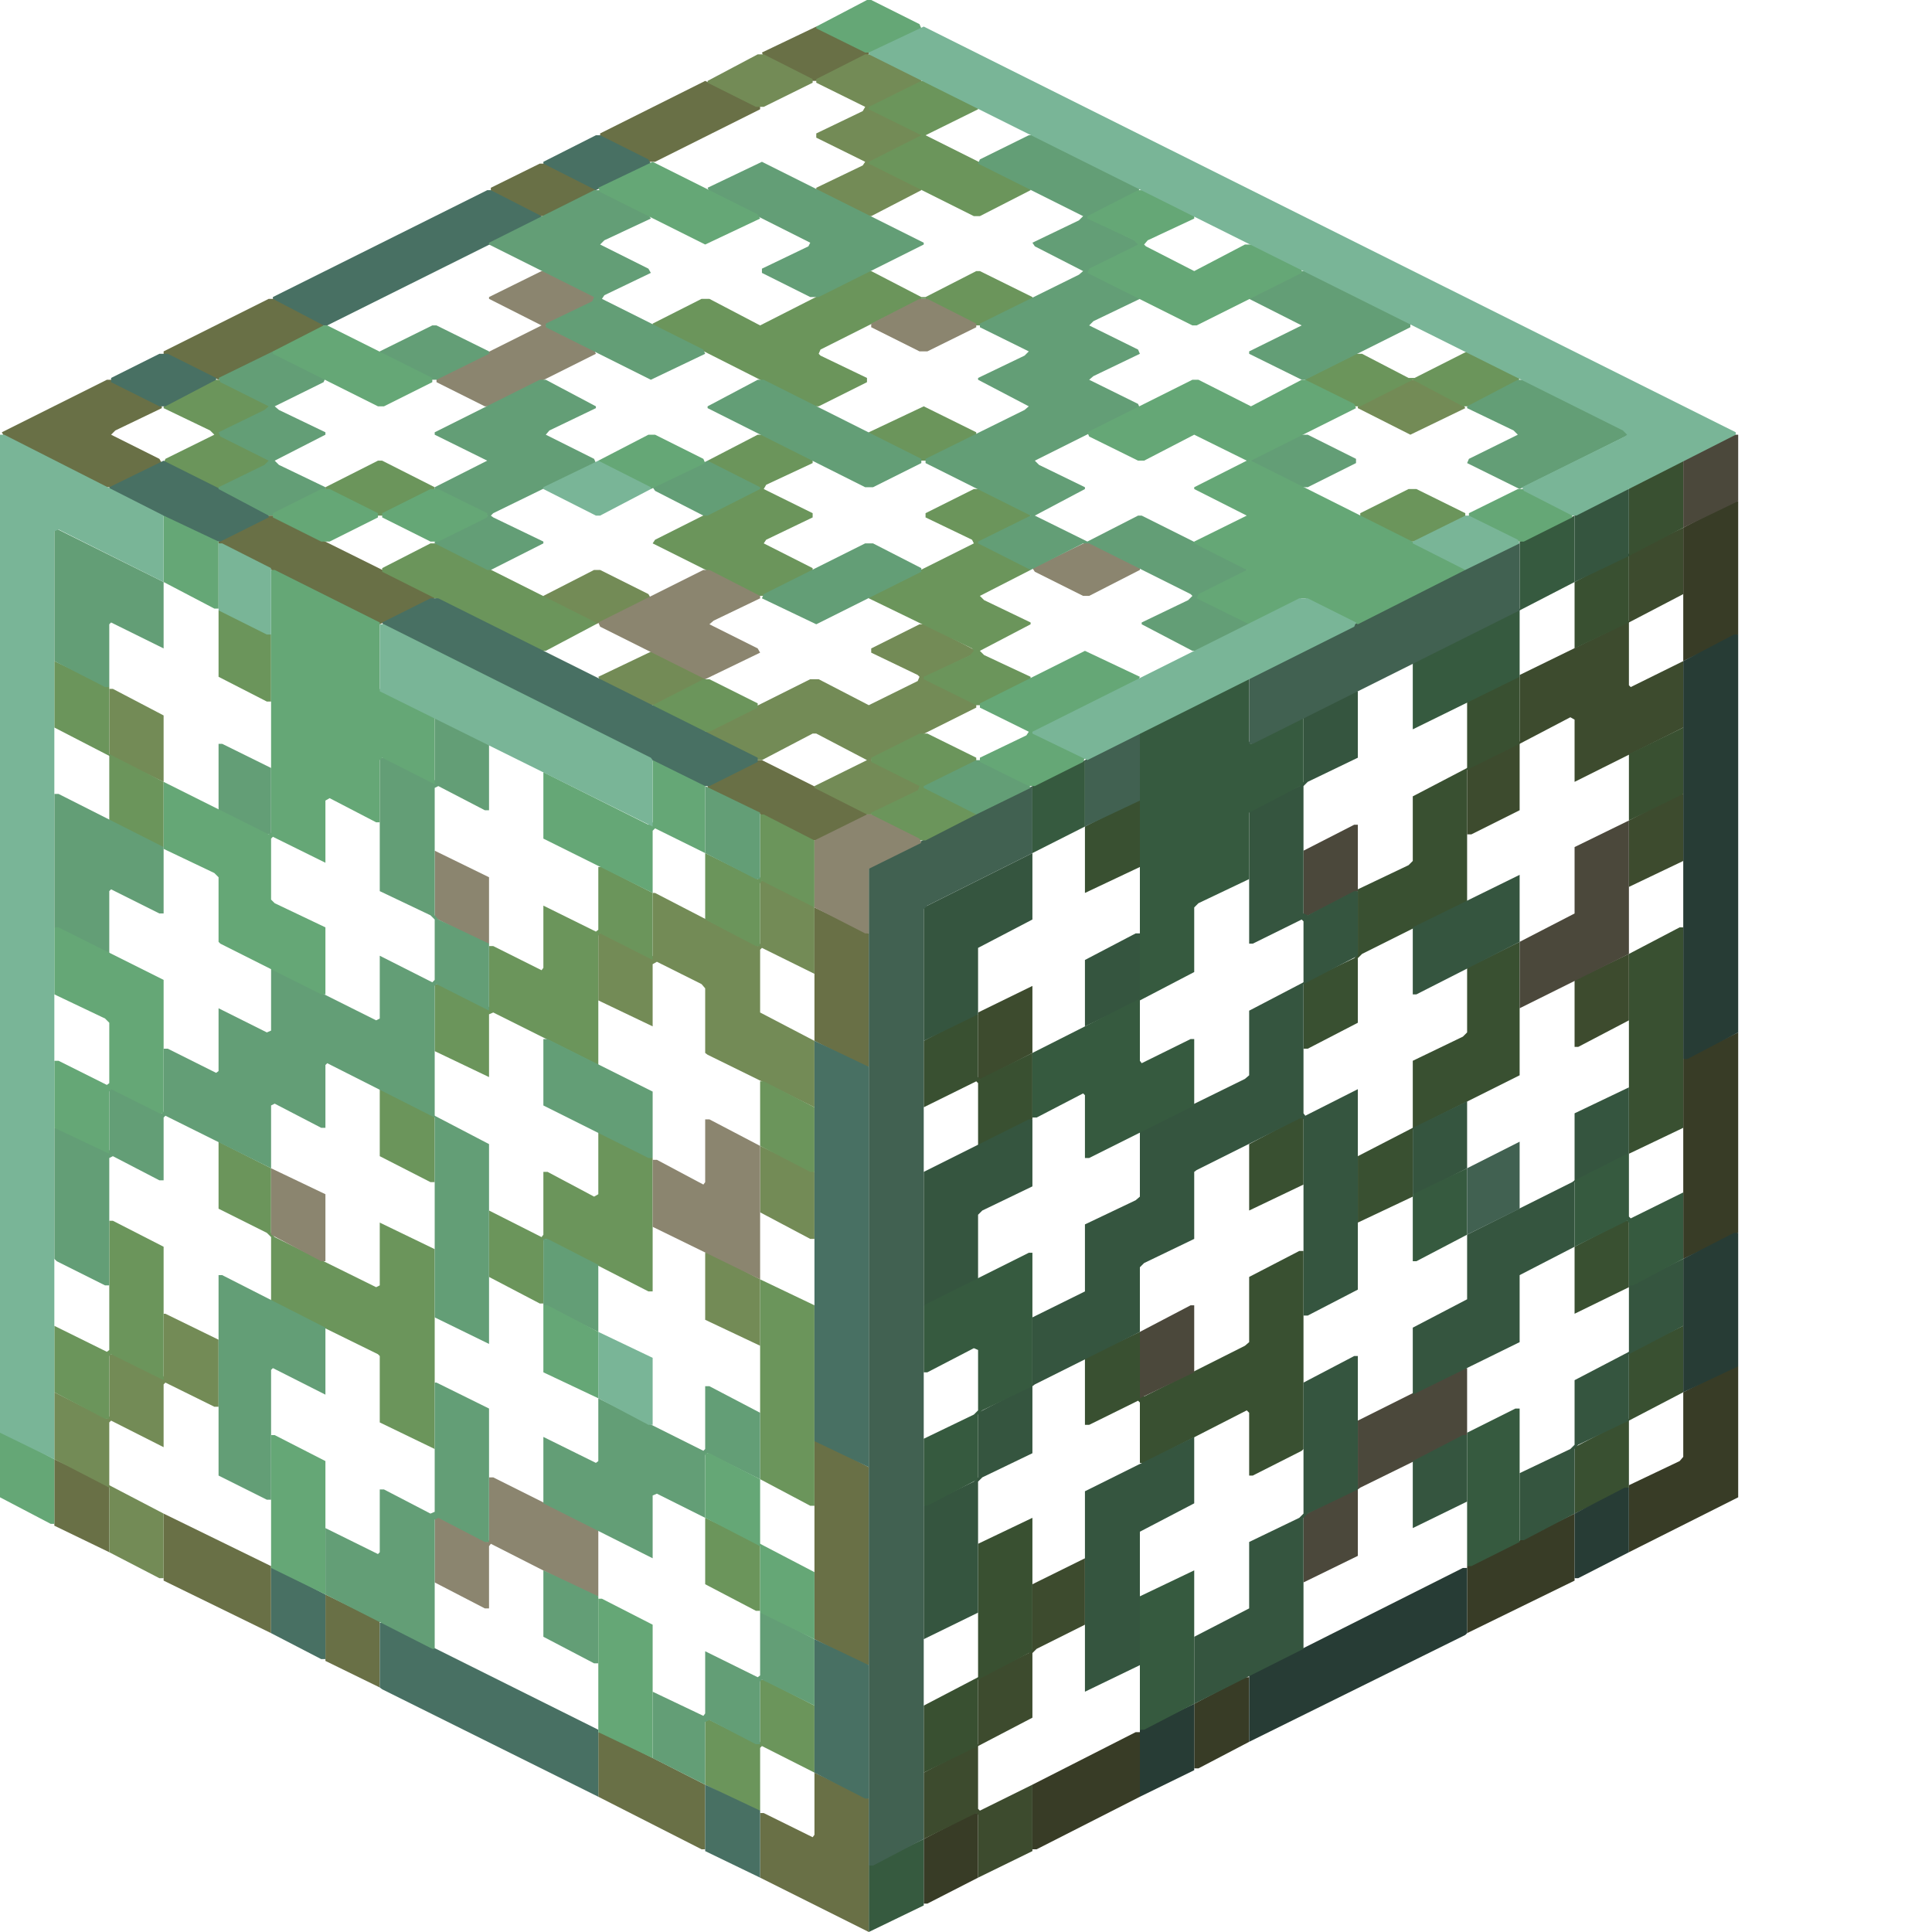 <svg height="32" width="32" viewBox="0 0 32 32"><defs /><path d="M 16.20,30.03 L 16.13,30.03 L 15.30,30.46 L 15.30,31.53 L 15.36,31.53 L 16.20,31.10 Z" fill="#383c26" stroke="none" /><path d="M 18.88,28.69 L 18.81,28.69 L 17.10,29.56 L 17.10,30.63 L 17.17,30.63 L 18.88,29.76 Z" fill="#383c26" stroke="none" /><path d="M 20.69,27.78 L 20.62,27.78 L 19.78,28.22 L 19.78,29.29 L 19.85,29.29 L 20.69,28.85 Z" fill="#383c26" stroke="none" /><path d="M 26.08,25.07 L 24.30,25.94 L 24.30,27.05 L 26.08,26.18 Z" fill="#383c26" stroke="none" /><path d="M 28.79,22.63 L 28.72,22.63 L 27.88,23.06 L 27.88,24.13 L 27.82,24.20 L 26.98,24.60 L 26.98,25.71 L 28.79,24.80 Z" fill="#383c26" stroke="none" /><path d="M 28.79,17.10 L 27.88,17.54 L 27.88,20.85 L 28.79,20.42 Z" fill="#383c26" stroke="none" /><path d="M 28.79,8.30 L 28.72,8.30 L 27.88,8.74 L 27.88,10.95 L 28.79,10.51 Z" fill="#383c26" stroke="none" /><path d="M 17.97,25.81 L 17.10,26.24 L 17.10,27.31 L 17.04,27.38 L 16.20,27.78 L 16.20,28.89 L 15.30,29.36 L 15.30,30.46 L 16.17,30.03 L 16.20,30.06 L 16.20,31.10 L 17.10,30.66 L 17.10,29.56 L 16.23,29.99 L 16.20,29.96 L 16.20,28.92 L 17.10,28.45 L 17.10,27.38 L 17.17,27.31 L 17.97,26.91 Z" fill="#3d4b2e" stroke="none" /><path d="M 17.10,16.33 L 16.20,16.77 L 16.20,17.87 L 16.27,17.87 L 17.10,17.44 Z" fill="#3d4b2e" stroke="none" /><path d="M 26.98,15.80 L 26.08,16.23 L 26.08,17.34 L 26.14,17.34 L 26.98,16.90 Z" fill="#3d4b2e" stroke="none" /><path d="M 27.88,13.15 L 27.82,13.15 L 26.98,13.59 L 26.98,14.69 L 27.88,14.26 Z" fill="#3d4b2e" stroke="none" /><path d="M 27.88,8.74 L 26.98,9.17 L 26.98,10.28 L 26.95,10.31 L 25.17,11.18 L 25.17,12.28 L 24.30,12.72 L 24.30,13.82 L 24.37,13.82 L 25.17,13.42 L 25.17,12.32 L 26.01,11.88 L 26.08,11.92 L 26.08,12.95 L 27.88,12.05 L 27.88,10.95 L 27.01,11.38 L 26.98,11.35 L 26.98,10.31 L 27.88,9.84 Z" fill="#3d4b2e" stroke="none" /><path d="M 17.10,25.14 L 16.20,25.57 L 16.20,27.78 L 15.30,28.25 L 15.30,29.36 L 16.20,28.92 L 16.20,27.82 L 17.10,27.35 Z" fill="#395031" stroke="none" /><path d="M 27.88,21.96 L 26.98,22.39 L 26.98,23.50 L 26.08,23.97 L 26.08,25.07 L 26.98,24.64 L 26.98,23.53 L 27.88,23.06 Z" fill="#395031" stroke="none" /><path d="M 21.59,20.72 L 21.52,20.72 L 20.69,21.15 L 20.69,22.23 L 20.62,22.29 L 18.95,23.13 L 18.88,23.10 L 18.88,22.06 L 17.97,22.49 L 17.97,23.60 L 18.04,23.60 L 18.85,23.20 L 18.88,23.23 L 18.88,24.23 L 18.95,24.23 L 20.65,23.36 L 20.69,23.40 L 20.69,24.44 L 20.75,24.44 L 21.56,24.03 L 21.59,24.00 Z" fill="#395031" stroke="none" /><path d="M 26.98,20.22 L 26.91,20.22 L 26.08,20.65 L 26.08,21.76 L 26.98,21.32 Z" fill="#395031" stroke="none" /><path d="M 21.59,18.51 L 21.52,18.51 L 20.69,18.95 L 20.69,20.05 L 21.59,19.62 Z" fill="#395031" stroke="none" /><path d="M 16.13,16.80 L 15.30,17.24 L 15.30,18.34 L 16.17,17.91 L 16.20,17.94 L 16.20,18.98 L 16.23,18.98 L 17.10,18.54 L 17.10,17.44 L 16.23,17.87 L 16.20,17.84 L 16.20,16.80 Z" fill="#395031" stroke="none" /><path d="M 25.17,15.60 L 24.30,16.03 L 24.30,17.10 L 24.23,17.17 L 23.40,17.57 L 23.40,18.68 L 22.49,19.15 L 22.49,20.25 L 23.40,19.82 L 23.40,18.71 L 23.43,18.68 L 25.17,17.81 Z" fill="#395031" stroke="none" /><path d="M 27.88,15.36 L 27.82,15.36 L 26.98,15.80 L 26.98,19.11 L 27.88,18.68 Z" fill="#395031" stroke="none" /><path d="M 18.88,13.26 L 18.81,13.26 L 17.97,13.69 L 17.97,14.79 L 18.88,14.36 Z" fill="#395031" stroke="none" /><path d="M 27.88,12.05 L 26.98,12.49 L 26.98,13.59 L 27.88,13.15 Z" fill="#395031" stroke="none" /><path d="M 25.17,11.21 L 25.10,11.21 L 24.30,11.62 L 24.30,12.72 L 23.40,13.19 L 23.40,14.26 L 23.33,14.33 L 22.49,14.73 L 22.49,15.80 L 22.43,15.87 L 21.59,16.27 L 21.59,17.37 L 21.66,17.37 L 22.49,16.94 L 22.49,15.87 L 22.56,15.80 L 24.30,14.93 L 24.30,12.75 L 25.17,12.32 Z" fill="#395031" stroke="none" /><path d="M 27.88,7.63 L 26.98,8.07 L 26.98,9.17 L 26.08,9.64 L 26.08,10.74 L 26.98,10.31 L 26.98,9.21 L 27.88,8.74 Z" fill="#395031" stroke="none" /><path d="M 19.78,28.22 L 18.88,28.65 L 18.88,29.76 L 19.78,29.32 Z" fill="#273c35" stroke="none" /><path d="M 24.30,25.97 L 24.23,25.97 L 20.69,27.75 L 20.69,28.85 L 24.27,27.08 L 24.30,27.05 Z" fill="#273c35" stroke="none" /><path d="M 26.98,24.64 L 26.91,24.64 L 26.08,25.07 L 26.08,26.14 L 26.14,26.14 L 26.98,25.71 Z" fill="#273c35" stroke="none" /><path d="M 28.79,20.42 L 28.72,20.42 L 27.88,20.85 L 27.88,23.06 L 28.79,22.63 Z" fill="#273c35" stroke="none" /><path d="M 28.79,10.51 L 28.72,10.51 L 27.88,10.95 L 27.88,17.54 L 27.95,17.54 L 28.79,17.10 Z" fill="#273c35" stroke="none" /><path d="M 24.30,22.66 L 24.23,22.66 L 22.49,23.53 L 22.49,24.64 L 21.59,25.10 L 21.59,26.21 L 22.49,25.77 L 22.49,24.67 L 22.53,24.64 L 24.30,23.77 Z" fill="#4b483b" stroke="none" /><path d="M 19.78,21.62 L 19.72,21.62 L 18.88,22.06 L 18.88,23.16 L 19.78,22.73 Z" fill="#4b483b" stroke="none" /><path d="M 22.49,13.66 L 22.43,13.66 L 21.59,14.09 L 21.59,15.20 L 22.49,14.76 Z" fill="#4b483b" stroke="none" /><path d="M 26.98,13.59 L 26.08,14.03 L 26.08,15.13 L 25.17,15.60 L 25.17,16.70 L 26.98,15.80 Z" fill="#4b483b" stroke="none" /><path d="M 28.79,7.20 L 28.72,7.20 L 27.88,7.63 L 27.88,8.74 L 28.79,8.30 Z" fill="#4b483b" stroke="none" /><path d="M 19.78,23.80 L 17.97,24.70 L 17.97,28.02 L 18.88,27.58 L 18.88,25.37 L 19.78,24.90 Z" fill="#35553f" stroke="none" /><path d="M 24.30,23.77 L 24.23,23.77 L 23.40,24.20 L 23.40,25.31 L 24.30,24.87 Z" fill="#35553f" stroke="none" /><path d="M 22.49,22.46 L 22.43,22.46 L 21.59,22.90 L 21.59,25.07 L 21.52,25.14 L 20.69,25.54 L 20.69,26.64 L 19.78,27.11 L 19.78,28.22 L 21.59,27.31 L 21.59,25.14 L 21.66,25.07 L 22.49,24.67 Z" fill="#35553f" stroke="none" /><path d="M 27.88,20.85 L 26.98,21.29 L 26.98,22.39 L 26.08,22.86 L 26.08,23.93 L 26.01,24.00 L 25.17,24.40 L 25.17,25.51 L 25.24,25.51 L 26.08,25.07 L 26.08,24.00 L 26.14,23.93 L 26.98,23.53 L 26.98,22.43 L 27.88,21.96 Z" fill="#35553f" stroke="none" /><path d="M 17.10,18.54 L 17.04,18.54 L 15.30,19.41 L 15.30,21.62 L 15.36,21.62 L 16.20,21.19 L 16.20,20.12 L 16.27,20.05 L 17.10,19.65 Z" fill="#35553f" stroke="none" /><path d="M 24.30,18.24 L 23.40,18.68 L 23.40,19.78 L 23.46,19.78 L 24.30,19.35 Z" fill="#35553f" stroke="none" /><path d="M 26.98,18.01 L 26.08,18.44 L 26.08,19.55 L 26.04,19.58 L 24.30,20.45 L 24.30,21.52 L 23.40,21.99 L 23.40,23.10 L 25.17,22.23 L 25.17,21.12 L 26.08,20.65 L 26.08,19.58 L 26.98,19.11 Z" fill="#35553f" stroke="none" /><path d="M 18.88,15.46 L 18.81,15.46 L 17.97,15.90 L 17.97,17.00 L 18.88,16.57 Z" fill="#35553f" stroke="none" /><path d="M 25.17,14.49 L 23.40,15.36 L 23.40,16.47 L 23.46,16.47 L 25.17,15.60 Z" fill="#35553f" stroke="none" /><path d="M 17.10,14.13 L 15.30,15.03 L 15.30,17.24 L 16.20,16.80 L 16.20,15.70 L 17.10,15.23 Z" fill="#35553f" stroke="none" /><path d="M 22.49,11.45 L 22.43,11.45 L 21.59,11.88 L 21.59,12.95 L 21.52,13.02 L 20.69,13.42 L 20.69,15.63 L 20.75,15.63 L 21.56,15.23 L 21.59,15.26 L 21.59,16.27 L 20.69,16.74 L 20.69,17.81 L 20.62,17.87 L 18.91,18.71 L 18.88,18.74 L 18.88,19.82 L 18.81,19.88 L 17.97,20.28 L 17.97,21.39 L 17.10,21.82 L 17.10,22.93 L 16.20,23.40 L 16.20,24.47 L 16.13,24.54 L 15.30,24.94 L 15.30,27.15 L 16.20,26.71 L 16.20,24.54 L 16.27,24.47 L 17.10,24.07 L 17.10,22.96 L 17.14,22.93 L 18.88,22.06 L 18.88,20.99 L 18.95,20.92 L 19.78,20.52 L 19.78,19.41 L 19.82,19.38 L 21.56,18.51 L 21.59,18.54 L 21.59,21.79 L 21.66,21.79 L 22.49,21.36 L 22.49,18.04 L 21.62,18.48 L 21.59,18.44 L 21.59,16.30 L 22.49,15.83 L 22.49,14.76 L 22.43,14.76 L 21.66,15.16 L 21.59,15.13 L 21.59,13.02 L 21.66,12.95 L 22.49,12.55 Z" fill="#35553f" stroke="none" /><path d="M 26.98,8.10 L 26.91,8.10 L 26.08,8.54 L 26.08,9.64 L 26.98,9.21 Z" fill="#35553f" stroke="none" /><path d="M 15.30,30.46 L 14.39,30.90 L 14.39,32.00 L 15.30,31.56 Z" fill="#365a3f" stroke="none" /><path d="M 19.78,26.01 L 18.88,26.44 L 18.88,28.65 L 18.95,28.65 L 19.78,28.22 Z" fill="#365a3f" stroke="none" /><path d="M 25.17,23.33 L 25.10,23.33 L 24.30,23.73 L 24.30,25.94 L 24.37,25.94 L 25.17,25.54 Z" fill="#365a3f" stroke="none" /><path d="M 17.10,20.75 L 17.04,20.75 L 15.30,21.62 L 15.30,22.73 L 15.36,22.73 L 16.13,22.33 L 16.20,22.36 L 16.20,23.36 L 16.13,23.43 L 15.30,23.83 L 15.30,24.94 L 15.36,24.94 L 16.20,24.50 L 16.20,23.43 L 16.27,23.36 L 17.10,22.96 Z" fill="#365a3f" stroke="none" /><path d="M 24.30,19.35 L 23.40,19.78 L 23.40,20.89 L 23.46,20.89 L 24.30,20.45 Z" fill="#365a3f" stroke="none" /><path d="M 26.95,19.11 L 26.08,19.55 L 26.08,20.65 L 26.95,20.22 L 26.98,20.25 L 26.98,21.29 L 27.05,21.29 L 27.88,20.85 L 27.88,19.75 L 27.01,20.18 L 26.98,20.15 L 26.98,19.11 Z" fill="#365a3f" stroke="none" /><path d="M 17.97,12.59 L 17.10,13.02 L 17.10,14.13 L 17.97,13.69 Z" fill="#365a3f" stroke="none" /><path d="M 20.69,11.25 L 20.62,11.25 L 18.88,12.12 L 18.88,16.54 L 17.10,17.44 L 17.10,18.51 L 17.17,18.51 L 17.94,18.11 L 17.97,18.14 L 17.97,19.18 L 18.04,19.18 L 19.78,18.31 L 19.78,17.21 L 19.72,17.21 L 18.91,17.61 L 18.88,17.57 L 18.88,16.57 L 19.78,16.10 L 19.78,15.03 L 19.85,14.96 L 20.69,14.56 L 20.69,13.46 L 21.59,12.99 L 21.59,11.88 L 20.72,12.32 L 20.69,12.28 Z" fill="#365a3f" stroke="none" /><path d="M 26.08,8.54 L 25.17,8.97 L 25.17,10.08 L 25.14,10.11 L 23.40,10.98 L 23.40,12.08 L 25.17,11.21 L 25.17,10.11 L 26.08,9.64 Z" fill="#365a3f" stroke="none" /><path d="M 13.49,29.36 L 13.49,30.39 L 13.46,30.43 L 12.65,30.03 L 12.59,30.03 L 12.59,31.10 L 14.39,32.00 L 14.39,29.79 Z" fill="#697046" stroke="none" /><path d="M 9.91,28.69 L 9.91,29.76 L 11.62,30.63 L 11.68,30.63 L 11.68,29.56 L 9.97,28.69 Z" fill="#697046" stroke="none" /><path d="M 5.39,26.41 L 5.39,27.51 L 6.29,27.95 L 6.29,26.85 Z" fill="#697046" stroke="none" /><path d="M 2.71,25.07 L 2.71,26.18 L 4.49,27.05 L 4.49,25.94 Z" fill="#697046" stroke="none" /><path d="M 0.90,24.17 L 0.90,25.27 L 1.81,25.71 L 1.81,24.60 Z" fill="#697046" stroke="none" /><path d="M 13.49,23.87 L 13.49,27.15 L 14.33,27.58 L 14.39,27.58 L 14.39,24.30 L 13.56,23.87 Z" fill="#697046" stroke="none" /><path d="M 13.49,15.03 L 13.49,17.24 L 14.33,17.67 L 14.39,17.67 L 14.39,15.46 Z" fill="#697046" stroke="none" /><path d="M 11.72,13.02 L 11.72,13.05 L 13.46,13.92 L 13.56,13.92 L 14.36,13.52 L 14.36,13.46 L 12.62,12.59 L 12.55,12.59 Z" fill="#697046" stroke="none" /><path d="M 3.62,8.97 L 3.62,9.00 L 6.29,10.34 L 7.20,9.91 L 7.20,9.87 L 4.52,8.54 L 4.45,8.54 Z" fill="#697046" stroke="none" /><path d="M 2.68,7.67 L 2.64,7.60 L 1.84,7.20 L 1.91,7.13 L 2.68,6.76 L 2.68,6.73 L 1.84,6.29 L 1.77,6.29 L 0.03,7.16 L 0.07,7.23 L 1.74,8.07 L 1.87,8.07 Z" fill="#697046" stroke="none" /><path d="M 5.36,5.36 L 4.55,4.95 L 4.45,4.95 L 2.71,5.82 L 2.71,5.86 L 3.62,6.29 L 5.36,5.42 Z" fill="#697046" stroke="none" /><path d="M 8.13,3.11 L 8.13,3.18 L 8.94,3.58 L 9.04,3.58 L 9.87,3.15 L 9.87,3.11 L 9.07,2.71 L 8.94,2.71 Z" fill="#697046" stroke="none" /><path d="M 12.59,1.77 L 11.68,1.34 L 9.94,2.21 L 9.94,2.28 L 10.74,2.68 L 10.85,2.68 L 12.59,1.81 Z" fill="#697046" stroke="none" /><path d="M 12.62,0.87 L 12.65,0.94 L 13.46,1.34 L 13.52,1.34 L 14.39,0.90 L 14.39,0.87 L 13.52,0.44 Z" fill="#697046" stroke="none" /><path d="M 25.17,18.91 L 24.30,19.35 L 24.30,20.45 L 25.17,20.02 Z" fill="#416151" stroke="none" /><path d="M 17.10,13.02 L 14.39,14.36 L 14.39,30.90 L 14.46,30.90 L 15.30,30.46 L 15.30,15.06 L 15.36,15.00 L 17.10,14.13 Z" fill="#416151" stroke="none" /><path d="M 18.88,12.15 L 18.81,12.15 L 17.97,12.59 L 17.97,13.69 L 18.88,13.26 Z" fill="#416151" stroke="none" /><path d="M 25.17,9.00 L 25.10,9.00 L 20.69,11.21 L 20.69,12.32 L 20.75,12.32 L 25.17,10.11 Z" fill="#416151" stroke="none" /><path d="M 2.74,21.76 L 2.71,21.76 L 2.71,22.79 L 2.68,22.83 L 1.87,22.43 L 1.81,22.43 L 1.81,23.46 L 1.77,23.50 L 0.90,23.06 L 0.90,24.17 L 1.81,24.64 L 1.81,25.71 L 2.64,26.14 L 2.71,26.14 L 2.71,25.07 L 1.81,24.60 L 1.81,23.56 L 1.84,23.53 L 2.71,23.97 L 2.71,22.93 L 2.74,22.90 L 3.55,23.30 L 3.62,23.30 L 3.62,22.19 Z" fill="#738b56" stroke="none" /><path d="M 11.68,20.75 L 11.68,21.86 L 12.59,22.29 L 12.59,21.19 L 11.75,20.75 Z" fill="#738b56" stroke="none" /><path d="M 12.59,18.98 L 12.59,20.08 L 13.42,20.52 L 13.49,20.52 L 13.49,19.41 Z" fill="#738b56" stroke="none" /><path d="M 9.91,15.46 L 9.91,16.57 L 10.81,17.00 L 10.81,15.97 L 10.88,15.93 L 11.62,16.30 L 11.68,16.37 L 11.68,17.44 L 11.72,17.47 L 13.49,18.34 L 13.49,17.24 L 12.59,16.77 L 12.59,15.73 L 12.62,15.70 L 13.49,16.13 L 13.49,15.03 L 13.46,15.00 L 12.65,14.59 L 12.59,14.59 L 12.59,15.63 L 12.55,15.67 L 10.85,14.79 L 10.81,14.79 L 10.81,15.83 L 10.78,15.87 L 9.97,15.46 Z" fill="#738b56" stroke="none" /><path d="M 1.81,11.41 L 1.81,12.52 L 2.71,12.95 L 2.71,11.85 L 1.87,11.41 Z" fill="#738b56" stroke="none" /><path d="M 9.91,11.21 L 9.94,11.28 L 10.74,11.68 L 10.85,11.68 L 11.68,11.25 L 11.68,11.21 L 10.81,10.78 Z" fill="#738b56" stroke="none" /><path d="M 16.17,10.78 L 15.33,10.34 L 15.23,10.34 L 14.43,10.74 L 14.43,10.81 L 15.20,11.18 L 15.23,11.21 L 15.20,11.28 L 14.39,11.68 L 13.56,11.25 L 13.42,11.25 L 11.68,12.12 L 11.68,12.15 L 12.55,12.59 L 12.62,12.59 L 13.46,12.15 L 13.52,12.15 L 14.36,12.59 L 13.49,13.02 L 13.49,13.05 L 14.36,13.49 L 14.43,13.49 L 15.30,13.05 L 15.30,13.02 L 14.43,12.59 L 16.17,11.72 L 16.17,11.65 L 15.36,11.25 L 15.40,11.18 L 16.17,10.81 Z" fill="#738b56" stroke="none" /><path d="M 9.00,9.87 L 9.00,9.91 L 9.87,10.34 L 10.78,9.91 L 10.74,9.84 L 9.94,9.44 L 9.84,9.44 Z" fill="#738b56" stroke="none" /><path d="M 22.49,6.73 L 22.49,6.76 L 23.36,7.20 L 24.27,6.76 L 24.23,6.69 L 23.43,6.29 L 23.33,6.29 Z" fill="#738b56" stroke="none" /><path d="M 14.33,0.90 L 13.52,1.31 L 13.52,1.37 L 14.33,1.77 L 14.29,1.84 L 13.52,2.21 L 13.52,2.28 L 14.33,2.68 L 14.29,2.74 L 13.52,3.11 L 13.52,3.15 L 14.36,3.58 L 14.43,3.58 L 15.26,3.15 L 15.26,3.11 L 14.46,2.71 L 14.49,2.64 L 15.26,2.28 L 15.26,2.21 L 14.46,1.81 L 14.49,1.74 L 15.26,1.37 L 15.26,1.31 L 14.46,0.90 Z" fill="#738b56" stroke="none" /><path d="M 11.72,1.34 L 11.72,1.37 L 12.52,1.77 L 12.65,1.77 L 13.46,1.37 L 13.46,1.31 L 12.65,0.90 L 12.55,0.90 Z" fill="#738b56" stroke="none" /><path d="M 12.65,27.82 L 12.59,27.82 L 12.59,28.85 L 12.55,28.89 L 11.68,28.45 L 11.68,29.56 L 12.52,29.99 L 12.59,29.99 L 12.59,28.95 L 12.62,28.92 L 13.49,29.36 L 13.49,28.25 Z" fill="#6b955b" stroke="none" /><path d="M 11.68,25.14 L 11.68,26.24 L 12.52,26.68 L 12.59,26.68 L 12.59,25.57 Z" fill="#6b955b" stroke="none" /><path d="M 12.59,21.19 L 12.59,24.50 L 13.42,24.94 L 13.49,24.94 L 13.49,21.62 Z" fill="#6b955b" stroke="none" /><path d="M 1.87,20.22 L 1.81,20.22 L 1.81,22.36 L 1.77,22.39 L 0.90,21.96 L 0.90,23.06 L 1.74,23.50 L 1.81,23.50 L 1.81,22.46 L 1.84,22.43 L 2.71,22.86 L 2.71,20.65 Z" fill="#6b955b" stroke="none" /><path d="M 3.62,18.91 L 3.62,20.02 L 4.42,20.42 L 4.49,20.49 L 4.49,21.56 L 6.26,22.43 L 6.29,22.46 L 6.29,23.56 L 7.20,24.00 L 7.20,20.69 L 6.29,20.25 L 6.29,21.29 L 6.23,21.32 L 4.55,20.49 L 4.49,20.42 L 4.49,19.35 Z" fill="#6b955b" stroke="none" /><path d="M 10.81,19.18 L 9.91,18.74 L 9.91,19.78 L 9.84,19.82 L 9.07,19.41 L 9.00,19.41 L 9.00,20.45 L 8.97,20.49 L 8.10,20.05 L 8.10,21.15 L 8.94,21.59 L 9.00,21.59 L 9.00,20.55 L 9.04,20.52 L 10.74,21.39 L 10.81,21.39 Z" fill="#6b955b" stroke="none" /><path d="M 6.29,18.04 L 6.29,19.15 L 7.13,19.58 L 7.20,19.58 L 7.20,18.48 Z" fill="#6b955b" stroke="none" /><path d="M 12.59,17.91 L 12.59,18.98 L 13.42,19.41 L 13.49,19.41 L 13.49,18.34 L 12.65,17.91 Z" fill="#6b955b" stroke="none" /><path d="M 10.81,14.79 L 9.97,14.36 L 9.91,14.36 L 9.91,15.40 L 9.87,15.43 L 9.00,15.00 L 9.00,16.03 L 8.97,16.07 L 8.17,15.67 L 8.10,15.67 L 8.10,16.67 L 8.07,16.70 L 7.26,16.30 L 7.20,16.30 L 7.20,17.41 L 8.10,17.84 L 8.10,16.80 L 8.17,16.77 L 9.91,17.64 L 9.91,15.50 L 9.94,15.46 L 10.81,15.90 Z" fill="#6b955b" stroke="none" /><path d="M 12.65,13.49 L 12.59,13.49 L 12.59,14.53 L 12.55,14.56 L 11.68,14.13 L 11.68,15.23 L 12.52,15.67 L 12.59,15.67 L 12.59,14.63 L 12.62,14.59 L 13.49,15.03 L 13.49,13.92 Z" fill="#6b955b" stroke="none" /><path d="M 15.23,12.15 L 14.43,12.55 L 14.43,12.62 L 15.23,13.02 L 15.20,13.09 L 14.43,13.46 L 14.43,13.52 L 15.23,13.92 L 15.33,13.92 L 16.17,13.49 L 16.17,13.46 L 15.36,13.05 L 15.40,12.99 L 16.17,12.62 L 16.17,12.55 L 15.36,12.15 Z" fill="#6b955b" stroke="none" /><path d="M 10.81,11.68 L 10.81,11.72 L 11.62,12.12 L 11.75,12.12 L 12.55,11.72 L 12.55,11.65 L 11.75,11.25 L 11.65,11.25 Z" fill="#6b955b" stroke="none" /><path d="M 0.90,10.95 L 0.90,12.05 L 1.81,12.52 L 1.81,13.59 L 2.64,14.03 L 2.71,14.03 L 2.71,12.95 L 1.81,12.49 L 1.81,11.38 Z" fill="#6b955b" stroke="none" /><path d="M 3.62,10.11 L 3.62,11.21 L 4.42,11.62 L 4.49,11.62 L 4.49,10.51 L 3.68,10.11 Z" fill="#6b955b" stroke="none" /><path d="M 6.33,9.41 L 6.33,9.47 L 8.94,10.78 L 9.04,10.78 L 9.87,10.34 L 9.87,10.31 L 7.26,9.00 L 7.13,9.00 Z" fill="#6b955b" stroke="none" /><path d="M 22.53,8.50 L 22.53,8.57 L 23.33,8.97 L 23.46,8.97 L 24.27,8.57 L 24.27,8.50 L 23.46,8.10 L 23.33,8.10 Z" fill="#6b955b" stroke="none" /><path d="M 16.13,8.10 L 15.33,8.50 L 15.33,8.57 L 16.10,8.94 L 16.13,9.00 L 14.39,9.87 L 14.39,9.91 L 16.10,10.74 L 16.13,10.78 L 16.07,10.85 L 15.30,11.21 L 15.30,11.25 L 16.17,11.68 L 16.23,11.68 L 17.07,11.25 L 17.07,11.21 L 16.30,10.85 L 16.23,10.78 L 17.07,10.34 L 17.07,10.31 L 16.30,9.94 L 16.23,9.87 L 17.07,9.44 L 17.07,9.41 L 16.27,9.00 L 16.30,8.94 L 17.07,8.57 L 17.07,8.50 L 16.27,8.10 Z" fill="#6b955b" stroke="none" /><path d="M 5.39,8.07 L 5.39,8.10 L 6.26,8.54 L 6.33,8.54 L 7.20,8.10 L 7.20,8.07 L 6.33,7.63 L 6.26,7.63 Z" fill="#6b955b" stroke="none" /><path d="M 12.55,7.20 L 11.72,7.63 L 11.72,7.67 L 12.49,8.03 L 12.52,8.10 L 10.85,8.94 L 10.81,9.00 L 12.55,9.87 L 12.65,9.87 L 13.46,9.47 L 13.46,9.41 L 12.65,9.00 L 12.69,8.94 L 13.46,8.57 L 13.46,8.50 L 12.65,8.10 L 12.69,8.03 L 13.46,7.67 L 13.46,7.60 L 12.65,7.20 Z" fill="#6b955b" stroke="none" /><path d="M 14.39,7.16 L 14.39,7.20 L 15.26,7.63 L 15.33,7.63 L 16.17,7.20 L 16.17,7.16 L 15.30,6.73 Z" fill="#6b955b" stroke="none" /><path d="M 3.55,6.29 L 2.71,6.73 L 2.71,6.76 L 3.48,7.13 L 3.55,7.20 L 2.74,7.60 L 2.71,7.67 L 3.62,8.10 L 4.49,7.67 L 4.45,7.60 L 3.65,7.20 L 3.72,7.13 L 4.49,6.76 L 4.49,6.73 L 3.65,6.29 Z" fill="#6b955b" stroke="none" /><path d="M 25.17,6.26 L 24.30,5.82 L 23.43,6.26 L 23.33,6.26 L 22.56,5.86 L 22.43,5.86 L 21.62,6.26 L 21.62,6.33 L 22.43,6.73 L 22.53,6.73 L 23.40,6.29 L 24.23,6.73 L 24.33,6.73 L 25.14,6.33 Z" fill="#6b955b" stroke="none" /><path d="M 17.10,4.92 L 16.23,4.49 L 16.17,4.49 L 15.33,4.92 L 15.26,4.92 L 14.43,4.49 L 14.36,4.49 L 12.59,5.39 L 11.75,4.95 L 11.62,4.95 L 10.81,5.36 L 10.81,5.39 L 13.46,6.73 L 13.56,6.73 L 14.36,6.33 L 14.36,6.26 L 13.59,5.89 L 13.56,5.86 L 13.59,5.79 L 15.26,4.95 L 15.33,4.95 L 16.17,5.39 L 16.23,5.39 L 17.10,4.95 Z" fill="#6b955b" stroke="none" /><path d="M 14.39,1.77 L 14.39,1.81 L 15.26,2.24 L 14.39,2.68 L 14.39,2.71 L 16.13,3.58 L 16.23,3.58 L 17.07,3.15 L 17.07,3.11 L 15.33,2.24 L 16.20,1.81 L 16.20,1.77 L 15.33,1.34 L 15.26,1.34 Z" fill="#6b955b" stroke="none" /><path d="M 11.68,29.56 L 11.68,30.66 L 12.59,31.10 L 12.59,29.99 Z" fill="#487063" stroke="none" /><path d="M 13.49,27.15 L 13.49,29.36 L 14.33,29.79 L 14.39,29.79 L 14.39,27.58 Z" fill="#487063" stroke="none" /><path d="M 6.29,26.88 L 6.29,27.95 L 6.33,27.98 L 9.91,29.76 L 9.91,28.65 L 6.36,26.88 Z" fill="#487063" stroke="none" /><path d="M 4.49,25.97 L 4.49,27.05 L 5.32,27.48 L 5.39,27.48 L 5.39,26.41 L 4.55,25.97 Z" fill="#487063" stroke="none" /><path d="M 13.49,17.24 L 13.49,23.87 L 14.39,24.30 L 14.39,17.67 Z" fill="#487063" stroke="none" /><path d="M 6.33,10.31 L 6.36,10.38 L 11.65,13.02 L 11.75,13.02 L 12.55,12.62 L 12.55,12.55 L 7.26,9.91 L 7.13,9.91 Z" fill="#487063" stroke="none" /><path d="M 1.81,8.07 L 1.81,8.10 L 3.55,8.97 L 3.65,8.97 L 4.45,8.57 L 4.45,8.50 L 2.71,7.63 Z" fill="#487063" stroke="none" /><path d="M 1.84,6.26 L 1.84,6.33 L 2.64,6.73 L 2.74,6.73 L 3.58,6.29 L 3.58,6.26 L 2.78,5.86 L 2.64,5.86 Z" fill="#487063" stroke="none" /><path d="M 8.97,3.58 L 8.13,3.15 L 8.07,3.15 L 4.52,4.92 L 4.52,4.95 L 5.36,5.39 L 5.42,5.39 L 8.97,3.62 Z" fill="#487063" stroke="none" /><path d="M 9.00,2.68 L 9.00,2.71 L 9.87,3.15 L 10.78,2.71 L 10.74,2.64 L 9.94,2.24 L 9.87,2.24 Z" fill="#487063" stroke="none" /><path d="M 7.20,25.10 L 7.20,26.21 L 8.03,26.64 L 8.10,26.64 L 8.10,25.61 L 8.13,25.57 L 9.84,26.44 L 9.91,26.44 L 9.91,25.34 L 8.17,24.47 L 8.10,24.47 L 8.10,25.51 L 8.07,25.54 Z" fill="#8b856f" stroke="none" /><path d="M 4.49,19.35 L 4.49,20.45 L 5.32,20.89 L 5.39,20.89 L 5.39,19.78 Z" fill="#8b856f" stroke="none" /><path d="M 11.68,18.54 L 11.68,19.58 L 11.65,19.62 L 10.88,19.21 L 10.81,19.21 L 10.81,20.32 L 12.59,21.19 L 12.59,18.98 L 11.75,18.54 Z" fill="#8b856f" stroke="none" /><path d="M 7.20,14.09 L 7.20,15.20 L 8.03,15.63 L 8.10,15.63 L 8.10,14.53 Z" fill="#8b856f" stroke="none" /><path d="M 14.43,13.49 L 14.36,13.49 L 13.49,13.92 L 13.49,15.03 L 14.33,15.46 L 14.39,15.46 L 14.39,14.39 L 15.26,13.96 L 15.23,13.89 Z" fill="#8b856f" stroke="none" /><path d="M 12.59,10.81 L 12.55,10.74 L 11.75,10.34 L 11.82,10.28 L 12.59,9.91 L 12.59,9.87 L 11.75,9.44 L 11.65,9.44 L 9.91,10.31 L 9.94,10.38 L 11.68,11.25 Z" fill="#8b856f" stroke="none" /><path d="M 17.10,9.41 L 17.14,9.47 L 17.94,9.87 L 18.04,9.87 L 18.88,9.44 L 18.88,9.41 L 18.01,8.97 Z" fill="#8b856f" stroke="none" /><path d="M 14.43,5.36 L 14.43,5.42 L 15.23,5.82 L 15.36,5.82 L 16.17,5.42 L 16.17,5.36 L 15.36,4.95 L 15.23,4.95 Z" fill="#8b856f" stroke="none" /><path d="M 9.91,4.92 L 9.04,4.49 L 8.97,4.49 L 8.10,4.92 L 8.10,4.95 L 8.97,5.39 L 7.23,6.26 L 7.23,6.33 L 8.03,6.73 L 8.13,6.73 L 9.87,5.86 L 9.84,5.79 L 9.04,5.39 L 9.91,4.95 Z" fill="#8b856f" stroke="none" /><path d="M 13.49,27.15 L 12.65,26.71 L 12.59,26.71 L 12.59,27.75 L 12.55,27.78 L 11.68,27.35 L 11.68,28.38 L 11.65,28.42 L 10.81,28.02 L 10.81,29.12 L 11.68,29.56 L 11.68,28.52 L 11.75,28.49 L 12.52,28.89 L 12.59,28.89 L 12.59,27.85 L 12.62,27.82 L 13.49,28.25 Z" fill="#639e76" stroke="none" /><path d="M 9.00,26.01 L 9.00,27.11 L 9.84,27.55 L 9.91,27.55 L 9.91,26.44 Z" fill="#639e76" stroke="none" /><path d="M 12.59,23.40 L 11.75,22.96 L 11.68,22.96 L 11.68,24.00 L 11.65,24.03 L 9.91,23.16 L 9.91,24.20 L 9.87,24.23 L 9.00,23.80 L 9.00,24.90 L 10.81,25.81 L 10.81,24.77 L 10.88,24.74 L 11.68,25.14 L 11.68,24.10 L 11.72,24.07 L 12.59,24.50 Z" fill="#639e76" stroke="none" /><path d="M 7.23,22.90 L 7.20,22.90 L 7.20,25.04 L 7.13,25.07 L 6.36,24.67 L 6.29,24.67 L 6.29,25.71 L 6.26,25.74 L 5.39,25.31 L 5.39,26.41 L 7.16,27.31 L 7.20,27.31 L 7.20,25.17 L 7.26,25.14 L 8.03,25.54 L 8.10,25.54 L 8.10,23.33 Z" fill="#639e76" stroke="none" /><path d="M 3.62,21.12 L 3.62,24.44 L 4.42,24.84 L 4.49,24.84 L 4.49,22.69 L 4.52,22.66 L 5.39,23.10 L 5.39,21.99 L 3.68,21.12 Z" fill="#639e76" stroke="none" /><path d="M 9.00,20.52 L 9.00,21.62 L 9.91,22.06 L 9.91,20.95 L 9.07,20.52 Z" fill="#639e76" stroke="none" /><path d="M 9.00,17.21 L 9.00,18.31 L 10.74,19.18 L 10.81,19.18 L 10.81,18.08 L 9.07,17.21 Z" fill="#639e76" stroke="none" /><path d="M 0.90,13.15 L 0.90,15.36 L 1.81,15.80 L 1.81,14.76 L 1.84,14.73 L 2.64,15.13 L 2.71,15.13 L 2.71,14.03 L 0.97,13.15 Z" fill="#639e76" stroke="none" /><path d="M 11.68,13.02 L 11.68,14.13 L 12.52,14.56 L 12.59,14.56 L 12.59,13.46 Z" fill="#639e76" stroke="none" /><path d="M 15.30,13.02 L 15.30,13.05 L 16.17,13.49 L 17.07,13.05 L 17.04,12.99 L 16.23,12.59 L 16.17,12.59 Z" fill="#639e76" stroke="none" /><path d="M 3.62,12.32 L 3.62,13.42 L 4.42,13.82 L 4.49,13.82 L 4.49,12.72 L 3.68,12.32 Z" fill="#639e76" stroke="none" /><path d="M 8.10,12.32 L 7.20,11.88 L 7.20,12.92 L 7.16,12.95 L 6.36,12.55 L 6.29,12.55 L 6.29,14.76 L 7.13,15.16 L 7.20,15.23 L 7.20,16.23 L 7.16,16.27 L 6.29,15.83 L 6.29,16.87 L 6.23,16.90 L 4.49,16.03 L 4.49,17.07 L 4.42,17.10 L 3.62,16.70 L 3.62,17.74 L 3.58,17.77 L 2.78,17.37 L 2.71,17.37 L 2.71,18.41 L 2.68,18.44 L 1.81,18.01 L 1.81,19.05 L 1.77,19.08 L 0.97,18.68 L 0.90,18.68 L 0.90,20.85 L 0.94,20.89 L 1.74,21.29 L 1.81,21.29 L 1.81,19.18 L 1.87,19.15 L 2.64,19.55 L 2.71,19.55 L 2.71,18.51 L 2.74,18.48 L 4.49,19.35 L 4.49,18.31 L 4.55,18.28 L 5.32,18.68 L 5.39,18.68 L 5.39,17.64 L 5.42,17.61 L 7.20,18.51 L 7.20,21.82 L 8.10,22.26 L 8.10,18.95 L 7.20,18.48 L 7.20,16.33 L 7.23,16.30 L 8.10,16.74 L 8.10,15.63 L 7.26,15.23 L 7.20,15.16 L 7.20,13.05 L 7.26,13.02 L 8.03,13.42 L 8.10,13.42 Z" fill="#639e76" stroke="none" /><path d="M 15.26,9.41 L 14.46,9.00 L 14.33,9.00 L 12.65,9.84 L 12.62,9.91 L 13.52,10.34 L 15.26,9.47 Z" fill="#639e76" stroke="none" /><path d="M 0.90,8.74 L 0.90,10.95 L 1.74,11.38 L 1.81,11.38 L 1.81,10.34 L 1.84,10.31 L 2.71,10.74 L 2.71,9.64 Z" fill="#639e76" stroke="none" /><path d="M 10.81,8.07 L 10.85,8.13 L 11.65,8.54 L 11.72,8.54 L 12.59,8.10 L 12.59,8.07 L 11.72,7.63 Z" fill="#639e76" stroke="none" /><path d="M 20.72,7.60 L 20.72,7.67 L 21.52,8.07 L 21.66,8.07 L 22.46,7.67 L 22.46,7.60 L 21.66,7.20 L 21.52,7.20 Z" fill="#639e76" stroke="none" /><path d="M 24.30,6.73 L 24.30,6.76 L 25.07,7.13 L 25.14,7.20 L 24.33,7.60 L 24.30,7.67 L 25.17,8.10 L 26.98,7.20 L 26.98,7.16 L 25.24,6.29 L 25.14,6.29 Z" fill="#639e76" stroke="none" /><path d="M 11.72,6.73 L 11.72,6.76 L 14.33,8.07 L 14.46,8.07 L 15.26,7.67 L 15.26,7.60 L 12.65,6.29 L 12.55,6.29 Z" fill="#639e76" stroke="none" /><path d="M 9.04,6.29 L 8.94,6.29 L 7.20,7.16 L 7.20,7.20 L 8.07,7.63 L 7.20,8.07 L 7.20,8.10 L 8.07,8.54 L 7.20,8.97 L 7.20,9.00 L 8.07,9.44 L 8.13,9.44 L 9.00,9.00 L 9.00,8.97 L 8.17,8.57 L 8.13,8.54 L 8.17,8.50 L 9.87,7.67 L 9.84,7.60 L 9.04,7.20 L 9.10,7.13 L 9.87,6.76 L 9.87,6.73 Z" fill="#639e76" stroke="none" /><path d="M 4.52,5.82 L 3.62,6.26 L 3.65,6.33 L 4.45,6.73 L 4.38,6.79 L 3.62,7.16 L 3.65,7.23 L 4.45,7.63 L 4.38,7.70 L 3.62,8.07 L 3.62,8.10 L 4.45,8.54 L 4.52,8.54 L 5.39,8.10 L 5.39,8.07 L 4.62,7.70 L 4.55,7.63 L 5.39,7.20 L 5.39,7.16 L 4.62,6.79 L 4.55,6.73 L 5.36,6.33 L 5.39,6.26 Z" fill="#639e76" stroke="none" /><path d="M 6.29,5.82 L 6.29,5.86 L 7.16,6.29 L 7.23,6.29 L 8.10,5.86 L 8.10,5.82 L 7.23,5.39 L 7.16,5.39 Z" fill="#639e76" stroke="none" /><path d="M 20.69,4.92 L 20.69,4.95 L 21.56,5.39 L 20.69,5.82 L 20.69,5.86 L 21.56,6.29 L 21.62,6.29 L 23.36,5.42 L 23.36,5.36 L 21.62,4.49 L 21.56,4.49 Z" fill="#639e76" stroke="none" /><path d="M 8.10,4.02 L 8.10,4.05 L 9.84,4.92 L 9.81,4.99 L 9.04,5.36 L 9.04,5.42 L 10.78,6.29 L 11.68,5.86 L 11.65,5.79 L 9.97,4.95 L 10.01,4.89 L 10.78,4.52 L 10.74,4.45 L 9.94,4.05 L 10.01,3.98 L 10.78,3.62 L 10.74,3.55 L 9.94,3.15 L 9.84,3.15 Z" fill="#639e76" stroke="none" /><path d="M 11.72,3.11 L 11.75,3.18 L 13.42,4.02 L 13.39,4.08 L 12.62,4.45 L 12.62,4.52 L 13.42,4.92 L 13.56,4.92 L 15.30,4.05 L 15.30,4.02 L 12.62,2.68 Z" fill="#639e76" stroke="none" /><path d="M 17.04,2.24 L 16.23,2.64 L 16.20,2.71 L 17.94,3.58 L 17.87,3.65 L 17.10,4.02 L 17.14,4.08 L 17.94,4.49 L 17.87,4.55 L 16.23,5.36 L 16.23,5.42 L 17.04,5.82 L 16.97,5.89 L 16.20,6.26 L 16.20,6.29 L 17.04,6.73 L 16.97,6.79 L 15.33,7.60 L 15.33,7.67 L 17.07,8.54 L 16.20,8.97 L 16.20,9.00 L 17.07,9.44 L 17.94,9.00 L 18.04,9.00 L 19.72,9.84 L 19.75,9.87 L 19.68,9.94 L 18.91,10.31 L 18.91,10.34 L 19.75,10.78 L 19.85,10.78 L 20.69,10.34 L 20.69,10.31 L 19.92,9.94 L 19.85,9.87 L 20.65,9.47 L 20.65,9.41 L 18.91,8.54 L 18.85,8.54 L 18.01,8.97 L 17.14,8.54 L 17.97,8.10 L 17.97,8.07 L 17.21,7.70 L 17.14,7.63 L 18.88,6.76 L 18.85,6.69 L 18.04,6.29 L 18.11,6.23 L 18.88,5.86 L 18.85,5.79 L 18.04,5.39 L 18.11,5.32 L 18.88,4.95 L 18.88,4.92 L 18.11,4.55 L 18.04,4.49 L 18.88,4.05 L 18.88,4.02 L 18.11,3.65 L 18.04,3.58 L 18.85,3.18 L 18.88,3.11 L 17.14,2.24 Z" fill="#639e76" stroke="none" /><path d="M 9.91,26.48 L 9.91,28.69 L 10.81,29.12 L 10.81,26.91 L 9.97,26.48 Z" fill="#65a776" stroke="none" /><path d="M 11.68,24.07 L 11.68,25.14 L 12.59,25.61 L 12.59,26.71 L 13.49,27.15 L 13.49,26.04 L 12.59,25.57 L 12.59,24.50 L 11.75,24.07 Z" fill="#65a776" stroke="none" /><path d="M 4.49,23.77 L 4.49,25.97 L 5.39,26.41 L 5.39,24.20 L 4.55,23.77 Z" fill="#65a776" stroke="none" /><path d="M 0.00,23.73 L 0.00,24.80 L 0.84,25.24 L 0.90,25.24 L 0.90,24.17 L 0.07,23.73 Z" fill="#65a776" stroke="none" /><path d="M 9.00,21.62 L 9.00,22.73 L 9.91,23.16 L 9.91,22.06 L 9.07,21.62 Z" fill="#65a776" stroke="none" /><path d="M 0.90,15.36 L 0.90,16.47 L 1.74,16.87 L 1.81,16.94 L 1.81,17.94 L 1.77,17.97 L 0.97,17.57 L 0.90,17.57 L 0.90,18.68 L 1.81,19.11 L 1.81,18.08 L 1.84,18.04 L 2.64,18.44 L 2.71,18.44 L 2.71,16.23 L 0.97,15.36 Z" fill="#65a776" stroke="none" /><path d="M 11.68,13.02 L 10.81,12.59 L 10.81,13.62 L 10.74,13.66 L 9.00,12.79 L 9.00,13.89 L 10.81,14.79 L 10.81,13.76 L 10.85,13.72 L 11.68,14.13 Z" fill="#65a776" stroke="none" /><path d="M 18.88,11.21 L 17.97,10.78 L 16.23,11.65 L 16.23,11.72 L 17.04,12.12 L 17.00,12.18 L 16.23,12.55 L 16.23,12.62 L 17.04,13.02 L 17.14,13.02 L 17.94,12.62 L 17.97,12.55 L 17.21,12.18 L 17.17,12.12 L 18.85,11.28 Z" fill="#65a776" stroke="none" /><path d="M 4.49,9.44 L 4.49,13.79 L 4.45,13.82 L 2.71,12.95 L 2.71,14.06 L 3.55,14.46 L 3.62,14.53 L 3.62,15.60 L 3.65,15.63 L 5.32,16.47 L 5.39,16.47 L 5.39,15.36 L 4.55,14.96 L 4.49,14.90 L 4.49,13.89 L 4.52,13.86 L 5.39,14.29 L 5.39,13.26 L 5.46,13.22 L 6.23,13.62 L 6.29,13.62 L 6.29,12.59 L 6.33,12.55 L 7.20,12.99 L 7.20,11.88 L 6.29,11.41 L 6.29,10.31 L 4.55,9.44 Z" fill="#65a776" stroke="none" /><path d="M 2.71,8.54 L 2.71,9.64 L 3.55,10.08 L 3.62,10.08 L 3.62,8.97 Z" fill="#65a776" stroke="none" /><path d="M 24.33,8.50 L 24.33,8.57 L 25.14,8.97 L 25.24,8.97 L 26.04,8.57 L 26.04,8.50 L 25.24,8.10 L 25.14,8.10 Z" fill="#65a776" stroke="none" /><path d="M 6.33,8.50 L 6.33,8.57 L 7.13,8.97 L 7.26,8.97 L 8.07,8.57 L 8.07,8.50 L 7.26,8.10 L 7.13,8.10 Z" fill="#65a776" stroke="none" /><path d="M 4.52,8.50 L 4.52,8.57 L 5.32,8.97 L 5.46,8.97 L 6.26,8.57 L 6.26,8.50 L 5.46,8.10 L 5.32,8.10 Z" fill="#65a776" stroke="none" /><path d="M 9.91,7.63 L 9.91,7.67 L 10.78,8.10 L 11.68,7.67 L 11.65,7.60 L 10.85,7.20 L 10.74,7.20 Z" fill="#65a776" stroke="none" /><path d="M 18.01,7.16 L 18.04,7.23 L 18.85,7.63 L 18.95,7.63 L 19.78,7.20 L 20.65,7.63 L 19.78,8.07 L 19.78,8.10 L 20.65,8.54 L 19.78,8.97 L 19.78,9.00 L 20.65,9.44 L 19.85,9.84 L 19.82,9.91 L 20.69,10.34 L 21.56,9.91 L 21.62,9.91 L 22.49,10.34 L 24.27,9.44 L 24.27,9.41 L 20.72,7.63 L 22.46,6.76 L 22.43,6.69 L 21.62,6.29 L 21.56,6.29 L 20.72,6.73 L 19.85,6.29 L 19.75,6.29 Z" fill="#65a776" stroke="none" /><path d="M 4.52,5.82 L 4.52,5.86 L 6.26,6.73 L 6.36,6.73 L 7.16,6.33 L 7.16,6.26 L 5.42,5.39 L 5.36,5.39 Z" fill="#65a776" stroke="none" /><path d="M 18.01,3.58 L 18.01,3.62 L 18.78,3.98 L 18.85,4.05 L 18.04,4.45 L 18.01,4.52 L 19.75,5.39 L 19.82,5.39 L 21.56,4.52 L 21.56,4.45 L 20.75,4.05 L 20.62,4.05 L 19.78,4.49 L 18.98,4.08 L 18.95,4.05 L 19.01,3.98 L 19.78,3.62 L 19.78,3.58 L 18.95,3.15 L 18.85,3.15 Z" fill="#65a776" stroke="none" /><path d="M 9.91,3.11 L 9.94,3.18 L 11.68,4.05 L 12.59,3.62 L 12.55,3.55 L 10.81,2.68 Z" fill="#65a776" stroke="none" /><path d="M 13.52,0.44 L 13.52,0.47 L 14.33,0.87 L 14.46,0.87 L 15.26,0.47 L 15.23,0.40 L 14.43,0.00 L 14.36,0.00 Z" fill="#65a776" stroke="none" /><path d="M 9.91,22.06 L 9.91,23.16 L 10.74,23.60 L 10.81,23.60 L 10.81,22.49 Z" fill="#79b597" stroke="none" /><path d="M 6.29,10.34 L 6.29,11.45 L 10.81,13.69 L 10.81,12.59 L 10.78,12.55 L 6.36,10.34 Z" fill="#79b597" stroke="none" /><path d="M 22.46,10.31 L 21.66,9.91 L 21.52,9.91 L 17.10,12.12 L 17.10,12.15 L 18.01,12.59 L 22.43,10.38 Z" fill="#79b597" stroke="none" /><path d="M 3.62,9.00 L 3.62,10.11 L 4.42,10.51 L 4.49,10.51 L 4.49,9.41 L 3.68,9.00 Z" fill="#79b597" stroke="none" /><path d="M 23.40,8.97 L 23.40,9.00 L 24.27,9.44 L 25.17,9.00 L 25.14,8.94 L 24.33,8.54 L 24.27,8.54 Z" fill="#79b597" stroke="none" /><path d="M 9.00,8.07 L 9.00,8.10 L 9.87,8.54 L 9.94,8.54 L 10.78,8.10 L 10.78,8.07 L 9.91,7.63 Z" fill="#79b597" stroke="none" /><path d="M 0.00,7.20 L 0.00,23.73 L 0.90,24.17 L 0.90,8.80 L 0.97,8.77 L 2.71,9.64 L 2.71,8.54 L 0.07,7.20 Z" fill="#79b597" stroke="none" /><path d="M 14.39,0.87 L 14.39,0.90 L 26.88,7.13 L 26.95,7.20 L 26.91,7.23 L 25.21,8.07 L 25.24,8.13 L 26.04,8.54 L 26.11,8.54 L 28.75,7.20 L 28.75,7.16 L 15.30,0.44 Z" fill="#79b597" stroke="none" /></svg>